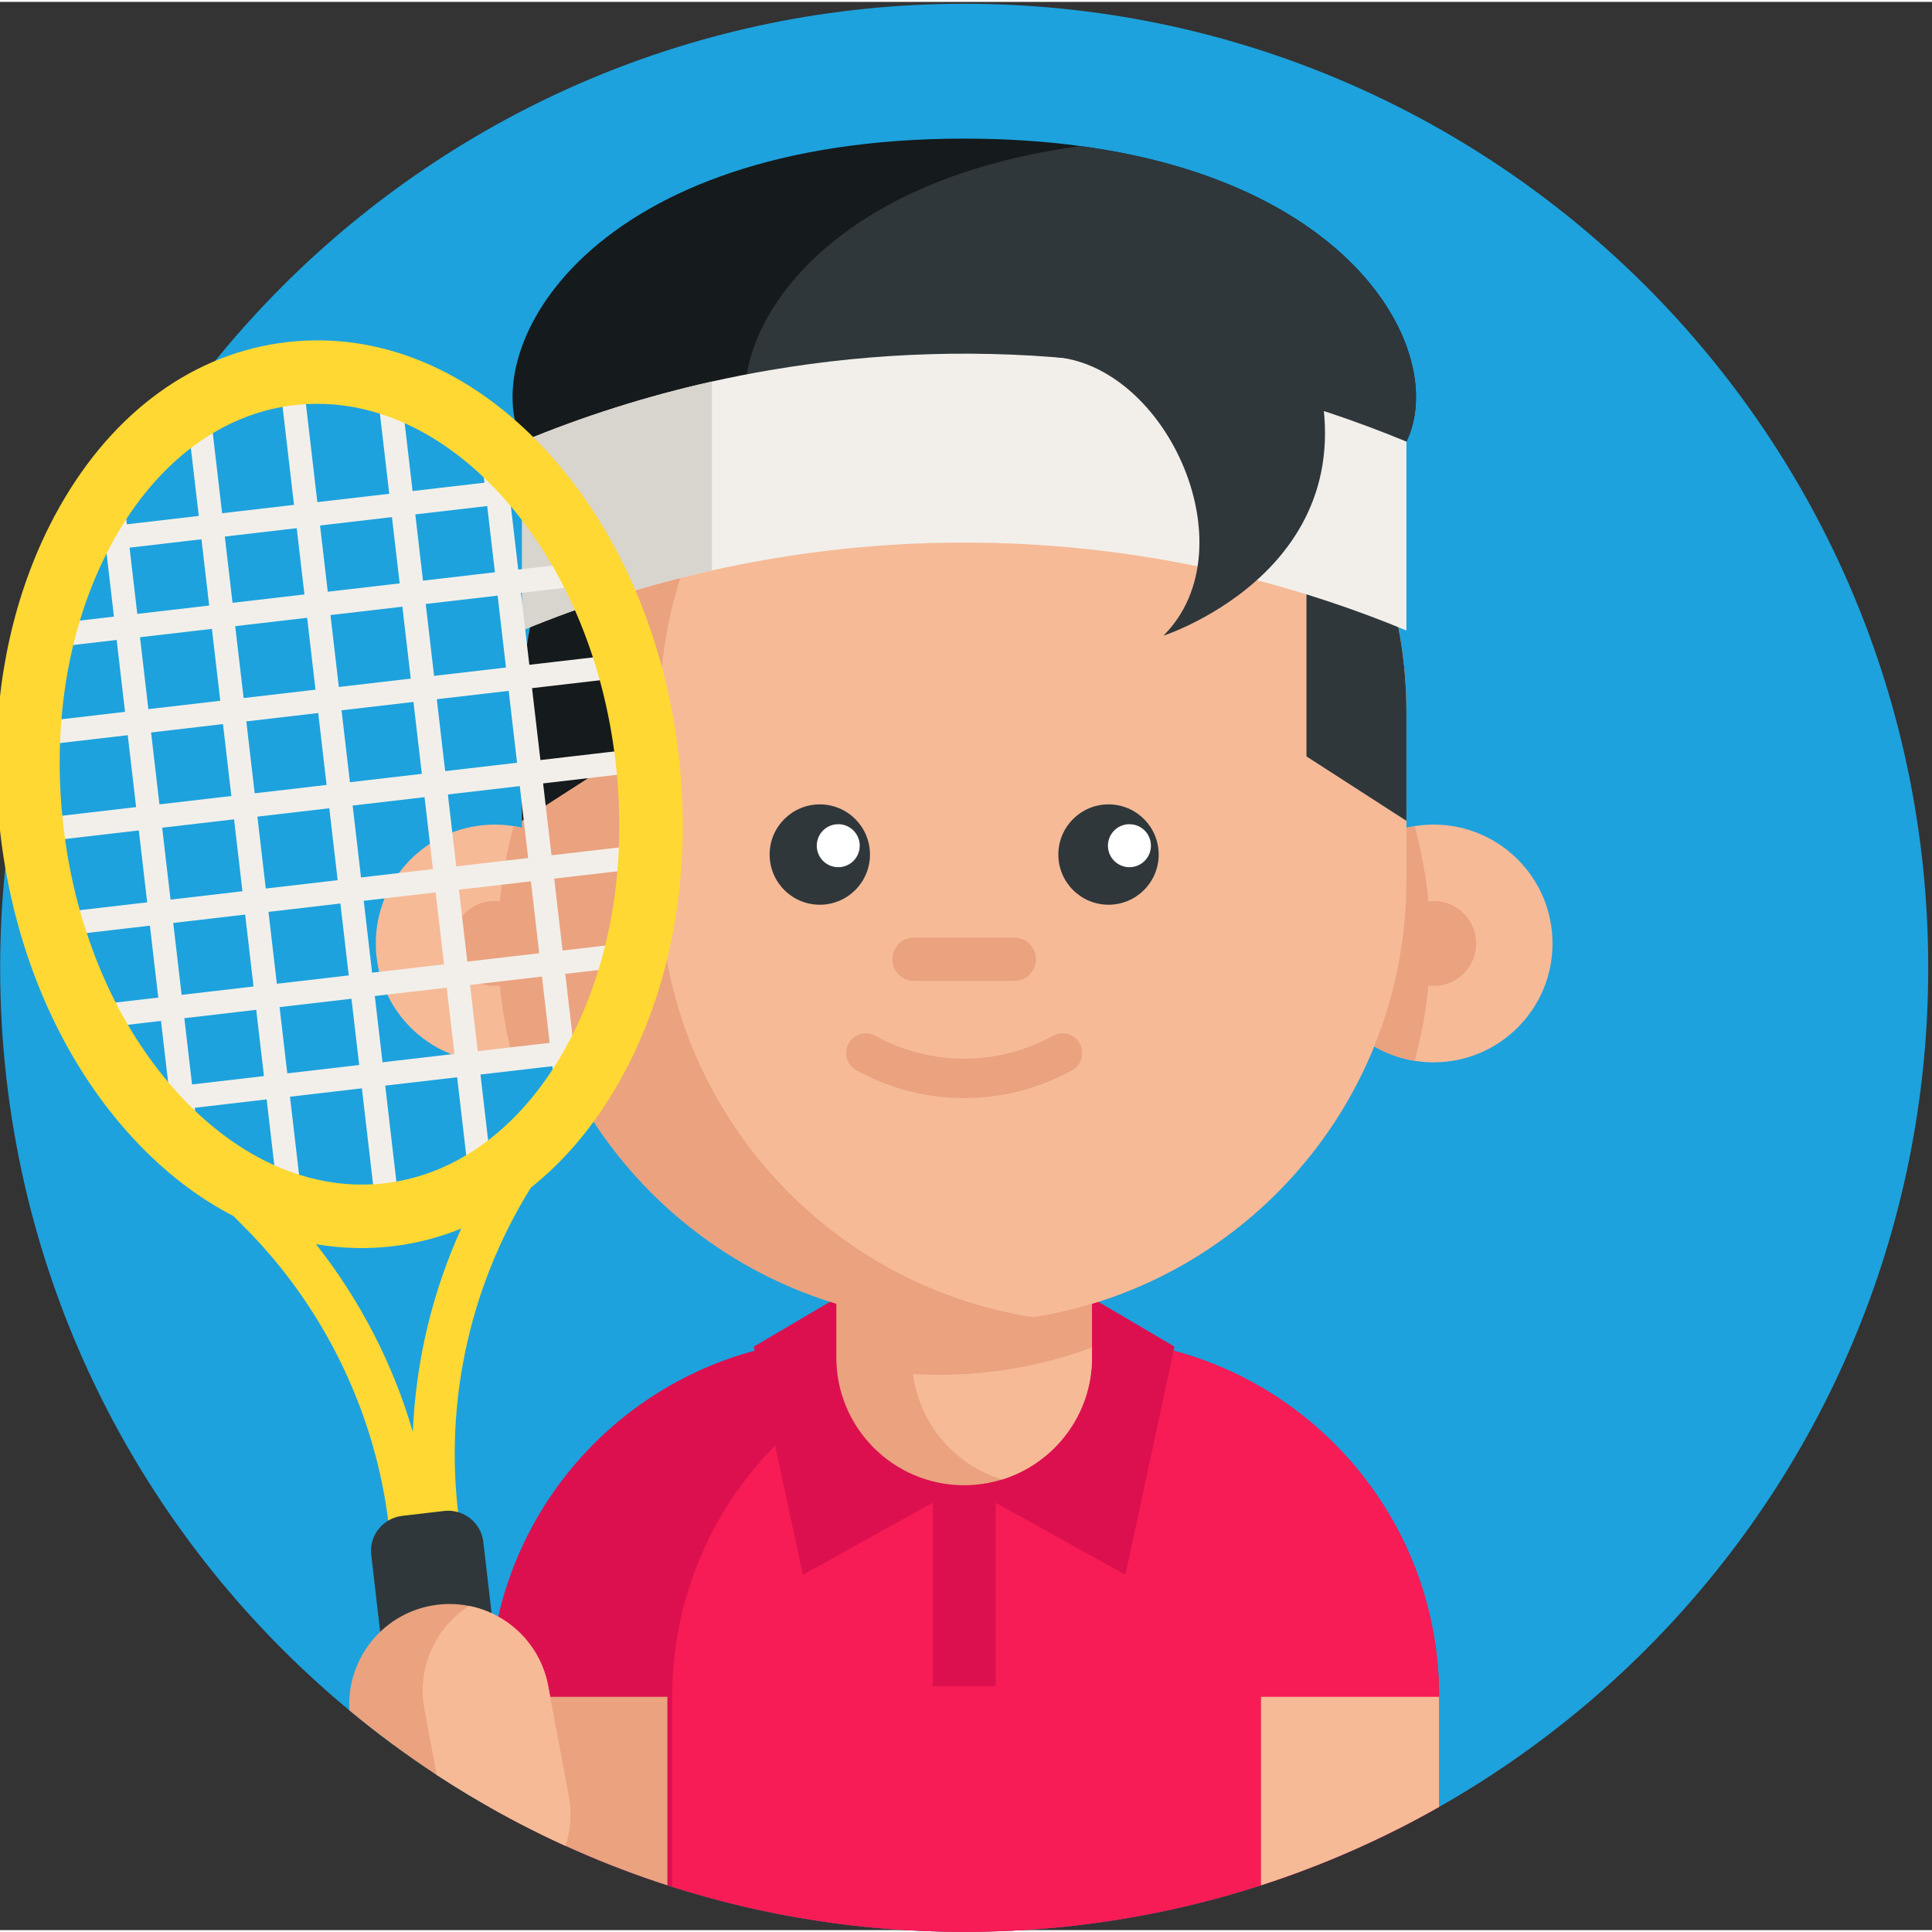 <svg height="511pt" viewBox="1 0 512 511" width="511pt" xmlns="http://www.w3.org/2000/svg"><rect x="1" y="0" width="512" height="511" fill="#333333" stroke="none"/><path d="m512 255.98c0 141.098-114.383 255.48-255.48 255.48-37.688 0-73.453-8.152-105.656-22.793-11.887-5.414-23.285-11.699-34.121-18.793-.469-.312-.938-.613-1.406-.926-3.43-2.273-6.797-4.633-10.105-7.07-3.961-2.922-7.84-5.957-11.625-9.105-56.551-46.852-92.566-117.613-92.566-196.793 0-141.098 114.379-255.48 255.48-255.48 141.098 0 255.48 114.383 255.48 255.48zm0 0" fill="#1da2dd"/><path d="m382.379 449.168v29.188c-37.145 21.074-80.098 33.109-125.863 33.109-26.977 0-52.965-4.184-77.375-11.93-16.996-5.391-33.234-12.523-48.488-21.18v-29.188c0-49.812 38.363-90.68 87.176-94.621 2.566-.211 5.152-.312 7.77-.312h61.824c7.312 0 14.422.812 21.254 2.375 42.211 9.656 73.703 47.438 73.703 92.559zm0 0" fill="#dd104f"/><path d="m382.379 449.168v29.188c-37.145 21.074-80.098 33.109-125.863 33.109-26.977 0-52.965-4.184-77.375-11.93v-50.367c0-52.43 42.516-94.934 94.957-94.934h13.324c52.453 0 94.957 42.504 94.957 94.934zm0 0" fill="#f71c55"/><g fill="#dd104f"><path d="m248.176 378.746h16.684v67.625h-16.684zm0 0"/><path d="m256.508 393.098-42.742 23.754-13.004-60.48 26.559-15.641"/><path d="m256.508 393.098 42.742 23.754 13.004-60.48-26.559-15.641"/></g><path d="m290.387 317.66v41.57c0 15.219-10.035 28.082-23.855 32.355-3.164.98-6.539 1.512-10.023 1.512-18.707 0-33.871-15.164-33.871-33.867v-41.57zm0 0" fill="#eaa27f"/><path d="m290.387 356.598v2.633c0 15.219-10.035 28.082-23.855 32.355-12.473-3.836-21.848-14.68-23.582-27.945 2.266.137 4.539.207 6.824.207 6.41 0 12.691-.508 18.812-1.512 7.539-1.215 14.828-3.152 21.801-5.738zm0 0" fill="#f6ba97"/><path d="m163.594 249.531c0 15.68-11.457 28.684-26.457 31.094-1.641.266-3.324.406-5.047.406-17.402 0-31.5-14.102-31.5-31.5 0-17.402 14.098-31.504 31.5-31.504 1.723 0 3.406.141 5.047.406 15 2.41 26.457 15.414 26.457 31.098zm0 0" fill="#f6ba97"/><path d="m163.594 249.531c0 15.68-11.457 28.684-26.457 31.094-2.727-9.906-4.18-20.336-4.18-31.094 0-10.762 1.453-21.191 4.18-31.098 15 2.41 26.457 15.414 26.457 31.098zm0 0" fill="#eaa27f"/><path d="m143.348 249.531c0 6.215-5.039 11.258-11.258 11.258s-11.258-5.043-11.258-11.258c0-6.219 5.039-11.262 11.258-11.262s11.258 5.043 11.258 11.262zm0 0" fill="#eaa27f"/><path d="m349.43 249.531c0 15.68 11.457 28.684 26.457 31.094 1.641.266 3.324.406 5.047.406 17.402 0 31.5-14.102 31.5-31.5 0-17.402-14.098-31.504-31.5-31.504-1.723 0-3.406.141-5.047.406-15 2.41-26.457 15.414-26.457 31.098zm0 0" fill="#f6ba97"/><path d="m349.43 249.531c0 15.68 11.457 28.684 26.457 31.094 2.723-9.906 4.18-20.336 4.18-31.094 0-10.762-1.453-21.191-4.18-31.098-15 2.41-26.457 15.414-26.457 31.098zm0 0" fill="#eaa27f"/><path d="m373.715 188.16v44.629c0 58.324-42.605 106.707-98.395 115.688-.188.031-.387.062-.574.094-5.934.949-12.023 1.418-18.238 1.418-64.727 0-117.199-52.473-117.199-117.199v-44.629c0-13.629 2.328-26.727 6.621-38.898 16.031-45.609 59.492-78.312 110.578-78.312h.012c6.203 0 12.305.48 18.246 1.418 56.062 8.762 98.949 57.27 98.949 115.793zm0 0" fill="#eaa27f"/><path d="m392.191 249.531c0 6.215-5.039 11.258-11.258 11.258s-11.262-5.043-11.262-11.258c0-6.219 5.043-11.262 11.262-11.262s11.258 5.043 11.258 11.262zm0 0" fill="#eaa27f"/><path d="m373.715 188.16v44.629c0 58.324-42.605 106.707-98.395 115.688-.188.031-.387.062-.574.094-56.059-8.762-98.938-57.27-98.938-115.781v-44.629c0-58.523 42.887-107.031 98.957-115.793 56.062 8.762 98.949 57.27 98.949 115.793zm0 0" fill="#f6ba97"/><path d="m231.551 225.965c0 7.344-5.953 13.297-13.293 13.297-7.344 0-13.297-5.953-13.297-13.297s5.953-13.297 13.297-13.297c7.34 0 13.293 5.953 13.293 13.297zm0 0" fill="#2f373b"/><path d="m308.066 225.965c0 7.344-5.953 13.297-13.297 13.297s-13.297-5.953-13.297-13.297 5.953-13.297 13.297-13.297 13.297 5.953 13.297 13.297zm0 0" fill="#2f373b"/><path d="m228.84 223.617c0 3.148-2.551 5.699-5.695 5.699-3.148 0-5.695-2.551-5.695-5.699 0-3.145 2.547-5.695 5.695-5.695 3.145 0 5.695 2.551 5.695 5.695zm0 0" fill="#fff"/><path d="m306.008 223.617c0 3.148-2.551 5.699-5.699 5.699-3.145 0-5.695-2.551-5.695-5.699 0-3.145 2.551-5.695 5.695-5.695 3.148 0 5.699 2.551 5.699 5.695zm0 0" fill="#fff"/><path d="m269.809 259.441h-26.59c-3.168 0-5.734-2.57-5.734-5.738s2.566-5.734 5.734-5.734h26.59c3.168 0 5.734 2.566 5.734 5.734s-2.566 5.738-5.734 5.738zm0 0" fill="#eaa27f"/><path d="m256.512 290.512c-9.812 0-19.625-2.457-28.574-7.375-2.523-1.387-3.441-4.559-2.055-7.082 1.387-2.523 4.559-3.445 7.078-2.059 14.75 8.109 32.355 8.109 47.102 0 2.523-1.387 5.695-.465 7.082 2.059 1.387 2.523.465 5.695-2.059 7.082-8.945 4.914-18.758 7.375-28.574 7.375zm0 0" fill="#eaa27f"/><path d="m373.715 116.531h-234.344c-12.156-25.027 18.105-80.297 117.168-80.297 11.105 0 21.348.699 30.762 1.973 74.559 10.043 97.207 56.102 86.414 78.324zm0 0" fill="#151a1c"/><path d="m373.715 116.531h-172.816c-10.793-22.223 11.844-68.281 86.402-78.324 74.559 10.043 97.207 56.102 86.414 78.324zm0 0" fill="#2f373b"/><path d="m165.797 140.086v59.867l-26.488 17.078v-28.871c0-13.629 2.328-26.727 6.621-38.898zm0 0" fill="#151a1c"/><path d="m347.23 140.086v59.867l26.484 17.078v-28.871c0-13.629-2.324-26.727-6.621-38.898zm0 0" fill="#2f373b"/><path d="m373.715 116.531v50.051c-53.742-22.262-112.242-28.57-168.688-18.934-5.141.875-10.262 1.875-15.363 3.023-17.078 3.816-33.898 9.125-50.293 15.91v-50.051c16.395-6.789 33.215-12.098 50.293-15.914 5.102-1.148 10.223-2.148 15.363-3.023 56.445-9.637 114.945-3.328 168.688 18.938zm0 0" fill="#f2efea"/><path d="m177.863 449.168v49.957c-16.539-5.348-32.34-12.336-47.207-20.77v-29.188zm0 0" fill="#eaa27f"/><path d="m382.383 449.168v29.188c-14.871 8.434-30.668 15.422-47.207 20.77v-49.957zm0 0" fill="#f6ba97"/><path d="m189.664 100.617v50.055c-17.078 3.816-33.898 9.125-50.293 15.91v-50.051c16.395-6.789 33.215-12.098 50.293-15.914zm0 0" fill="#d8d4ce"/><path d="m278.18 94c31.145 0 54.609 50.5 31.145 73.961 0 0 57.77-18.699 39.105-75.074" fill="#2f373b"/><path d="m174.543 222.973-27.395 3.188-2.215-19.055 27.129-3.156c1.707-.199 2.93-1.746 2.734-3.453-.199-1.707-1.746-2.93-3.453-2.734l-27.129 3.16-2.219-19.055 27.395-3.188c1.707-.199 2.93-1.746 2.734-3.453-.199-1.707-1.746-2.934-3.453-2.734l-27.395 3.188-2.219-19.051 18.234-2.125c1.707-.199 2.93-1.742 2.734-3.453-.199-1.707-1.746-2.93-3.453-2.73l-18.234 2.121-2.043-17.555 3.625-.426c1.711-.199 2.934-1.742 2.734-3.449-.199-1.711-1.746-2.934-3.453-2.734l-3.625.422-1.047-8.977c-.199-1.711-1.742-2.934-3.449-2.734-1.711.199-2.934 1.742-2.734 3.453l1.043 8.977-19.051 2.219-2.973-25.523c-.199-1.711-1.742-2.934-3.453-2.734-1.707.199-2.93 1.742-2.73 3.453l2.969 25.523-19.055 2.215-3.996-34.336c-.199-1.707-1.746-2.93-3.453-2.734-1.707.199-2.93 1.746-2.73 3.453l3.992 34.34-19.051 2.215-2.973-25.523c-.199-1.707-1.742-2.93-3.449-2.734-1.711.199-2.934 1.746-2.734 3.453l2.969 25.523-19.055 2.219-1.043-8.98c-.199-1.707-1.746-2.93-3.453-2.73-1.707.199-2.934 1.742-2.734 3.453l1.047 8.977-3.629.422c-1.707.199-2.93 1.746-2.73 3.453.199 1.707 1.742 2.934 3.453 2.734l3.625-.422 2.043 17.555-18.234 2.121c-1.707.199-2.93 1.746-2.73 3.453s1.742 2.93 3.453 2.734l18.23-2.121 2.219 19.051-27.395 3.188c-1.707.199-2.93 1.746-2.734 3.453.199 1.711 1.746 2.934 3.453 2.734l27.395-3.188 2.215 19.055-27.129 3.156c-1.707.199-2.93 1.742-2.734 3.453.199 1.707 1.746 2.93 3.453 2.73l27.129-3.156 2.219 19.055-27.395 3.188c-1.707.199-2.93 1.746-2.73 3.453.199 1.707 1.742 2.93 3.453 2.734l27.391-3.188 2.219 19.051-18.234 2.121c-1.707.199-2.93 1.746-2.73 3.453.199 1.707 1.742 2.934 3.453 2.734l18.23-2.121 2.043 17.555-3.625.422c-1.711.199-2.934 1.746-2.734 3.453.199 1.711 1.746 2.934 3.453 2.734l3.625-.422 1.047 8.977c.199 1.707 1.742 2.93 3.449 2.734 1.711-.199 2.934-1.746 2.734-3.453l-1.043-8.977 19.055-2.219 2.969 25.523c.199 1.707 1.746 2.93 3.453 2.734 1.707-.199 2.93-1.746 2.73-3.453l-2.969-25.523 19.055-2.219 3.996 34.34c.199 1.707 1.746 2.93 3.453 2.73 1.707-.199 2.93-1.742 2.73-3.449l-3.996-34.34 19.059-2.215 2.969 25.523c.199 1.707 1.742 2.93 3.453 2.73 1.707-.199 2.93-1.742 2.73-3.453l-2.969-25.523 19.055-2.215 1.043 8.977c.199 1.707 1.746 2.93 3.453 2.734 1.707-.199 2.934-1.746 2.734-3.453l-1.047-8.977 3.629-.422c1.707-.199 2.93-1.746 2.73-3.453-.199-1.711-1.742-2.934-3.453-2.734l-3.625.422-2.043-17.555 18.234-2.125c1.707-.199 2.934-1.742 2.734-3.449-.199-1.711-1.746-2.934-3.453-2.734l-18.234 2.121-2.215-19.055 27.395-3.188c1.707-.199 2.93-1.742 2.73-3.453-.199-1.707-1.746-2.93-3.453-2.73zm-33.578 3.906-19.055 2.219-2.219-19.055 19.055-2.219zm-50.168-45.324-2.219-19.055 19.055-2.219 2.219 19.055zm19.773 3.969 2.219 19.051-19.055 2.219-2.219-19.055zm-25.961-3.25-19.051 2.215-2.219-19.051 19.055-2.219zm.723 6.184 2.215 19.055-19.051 2.219-2.219-19.055zm2.938 25.242 2.215 19.055-19.055 2.215-2.215-19.055zm2.934 25.238 2.219 19.055-19.055 2.215-2.215-19.051zm6.188-.719 19.055-2.219 2.215 19.055-19.055 2.219zm-.719-6.188-2.219-19.051 19.055-2.219 2.219 19.055zm41.355-30.391-19.055 2.215-2.215-19.051 19.051-2.219zm-2.938-25.242-19.055 2.219-2.215-19.055 19.055-2.215zm-4.98-42.793 2.043 17.555-19.055 2.219-2.039-17.559zm-25.238 2.934 2.043 17.559-19.055 2.215-2.043-17.555zm-25.238 2.938 2.043 17.559-19.055 2.215-2.043-17.555zm-44.297 5.156 19.055-2.219 2.043 17.559-19.055 2.215zm2.766 23.742 19.055-2.219 2.215 19.055-19.055 2.215zm2.938 25.238 19.055-2.219 2.215 19.055-19.055 2.219zm2.934 25.238 19.055-2.215 2.219 19.055-19.055 2.215zm2.938 25.242 19.055-2.219 2.219 19.055-19.055 2.215zm4.98 42.793-2.043-17.555 19.055-2.219 2.043 17.559zm25.242-2.934-2.043-17.559 19.051-2.215 2.043 17.555zm25.238-2.938-2.043-17.559 19.055-2.215 2.043 17.555zm44.293-5.156-19.055 2.219-2.043-17.559 19.055-2.215zm-2.762-23.742-19.055 2.219-2.219-19.055 19.055-2.215zm0 0" fill="#f2efea"/><path d="m157.457 133.801c-3.602-5.387-7.559-10.43-11.848-15.059-19.723-21.281-44.074-31.43-68.582-28.574-24.512 2.852-45.883 18.316-60.184 43.555-3.418 6.039-6.336 12.473-8.738 19.219-7.281 20.469-9.77 43.773-7.008 67.492 3.672 31.527 16.176 60.215 35.23 80.777 8.16 8.809 17.113 15.699 26.547 20.559l3.461 3.5c20.098 20.34 33.348 47.141 37.309 75.453l.918 6.609c.422 3.016 3.176 5.145 6.199 4.793l7.363-.855c1.512-.176 2.883-.957 3.809-2.164.922-1.211 1.312-2.738 1.086-4.242-4.773-31.527 1.859-63.605 18.676-90.641 9.012-7.156 16.93-16.57 23.398-27.996 13.824-24.387 19.418-55.18 15.746-86.711-2.84-24.43-10.996-47.156-23.383-65.715zm-47.043 245.199c-5.25-18.051-14.02-35.039-25.68-49.789.008 0 .02.004.027.004 6.641 1.148 13.395 1.355 20.152.57 6.32-.738 12.441-2.316 18.281-4.688.008-.004.016-.008.023-.008-7.703 17-12.055 35.297-12.805 53.91zm54.078-174.172c.605 6.496.781 12.938.52 19.254-.082 2.121-.219 4.23-.406 6.312-.574 6.766-1.656 13.355-3.227 19.691-.531 2.188-1.129 4.352-1.785 6.477-1.844 6.027-4.152 11.797-6.906 17.227-.242.488-.496.977-.75 1.457-.477.906-.961 1.805-1.465 2.688-.781 1.383-1.59 2.727-2.418 4.031-.195.305-.387.602-.578.898-4.969 7.629-10.742 13.957-17.117 18.836-1.883 1.453-3.82 2.77-5.812 3.957-5.801 3.469-12.012 5.828-18.5 6.969-1.02.188-2.043.336-3.082.457-1.039.121-2.066.211-3.102.262-6.582.379-13.164-.492-19.605-2.539-2.215-.695-4.402-1.531-6.566-2.504-7.324-3.289-14.398-8.129-20.988-14.418-.25-.242-.508-.484-.758-.734-1.105-1.082-2.203-2.199-3.281-3.367-.691-.746-1.371-1.508-2.043-2.281-.363-.414-.723-.832-1.074-1.258-3.926-4.648-7.492-9.73-10.672-15.172-1.133-1.914-2.207-3.891-3.23-5.891-2.98-5.812-5.543-11.977-7.66-18.426-.668-1.988-1.273-4.012-1.844-6.051-1.703-6.09-3.016-12.395-3.906-18.859-.16-1.113-.305-2.234-.438-3.359-.109-.938-.211-1.887-.293-2.824-.637-6.492-.828-12.922-.594-19.238.074-2.121.199-4.23.371-6.316.555-6.746 1.605-13.336 3.129-19.68.531-2.188 1.117-4.344 1.762-6.473 1.875-6.234 4.234-12.195 7.078-17.793.141-.293.293-.586.449-.875.566-1.109 1.156-2.195 1.766-3.273.492-.867.992-1.715 1.508-2.547.18-.309.359-.605.547-.895.312-.508.625-.996.941-1.488 4.977-7.633 10.746-13.961 17.121-18.844 1.883-1.445 3.82-2.762 5.809-3.949 5.805-3.469 12.016-5.828 18.5-6.973 1.023-.184 2.047-.332 3.082-.453 1.039-.121 2.07-.211 3.105-.262 6.578-.379 13.168.484 19.609 2.535 2.207.699 4.398 1.535 6.559 2.512 7.328 3.285 14.402 8.125 20.992 14.414.348.332.691.668 1.031 1.008.074.066.148.145.223.219.938.922 1.859 1.887 2.781 2.875.844.91 1.664 1.832 2.473 2.781.219.246.438.5.648.758 4.043 4.797 7.711 10.051 10.973 15.688 1.113 1.922 2.18 3.887 3.191 5.891 2.945 5.82 5.48 11.988 7.574 18.434.648 1.992 1.254 4.016 1.816 6.055 1.676 6.098 2.957 12.406 3.836 18.867.129.938.25 1.883.359 2.824.129 1.129.25 2.246.348 3.367zm0 0" fill="#ffd833"/><path d="m135.828 466.176c-.242.051-.48.102-.73.145-3.816.742-7.664 1.344-11.535 1.812-2.074.262-4.16.48-6.246.66-.656.051-1.312.113-1.98.156-3.43-2.273-6.797-4.633-10.105-7.07l-5.848-50.293c-.449-3.777 1.438-7.289 4.504-9.113 1.094-.66 2.348-1.098 3.691-1.254l11.137-1.301c1.273-.148 2.523-.023 3.68.312 3.504 1.012 6.238 4.043 6.688 7.891l2.125 18.293zm0 0" fill="#2f373b"/><path d="m150.863 488.668c-11.887-5.414-23.285-11.699-34.121-18.793-8.039-5.266-15.766-10.969-23.137-17.102-.836-13.191 8.301-25.246 21.625-27.738 3.441-.645 6.852-.594 10.086.055 3.555.699 6.891 2.117 9.832 4.141 5.609 3.848 9.762 9.82 11.117 17.039l5.473 29.176c.855 4.578.492 9.094-.875 13.223zm0 0" fill="#eaa27f"/><path d="m150.863 488.668c-11.887-5.414-23.285-11.699-34.121-18.793l-3.273-17.453c-2.062-10.992 2.961-21.672 11.848-27.332 3.555.699 6.891 2.117 9.832 4.141 5.609 3.848 9.762 9.82 11.117 17.039l5.473 29.176c.855 4.578.492 9.094-.875 13.223zm0 0" fill="#f6ba97"/></svg>